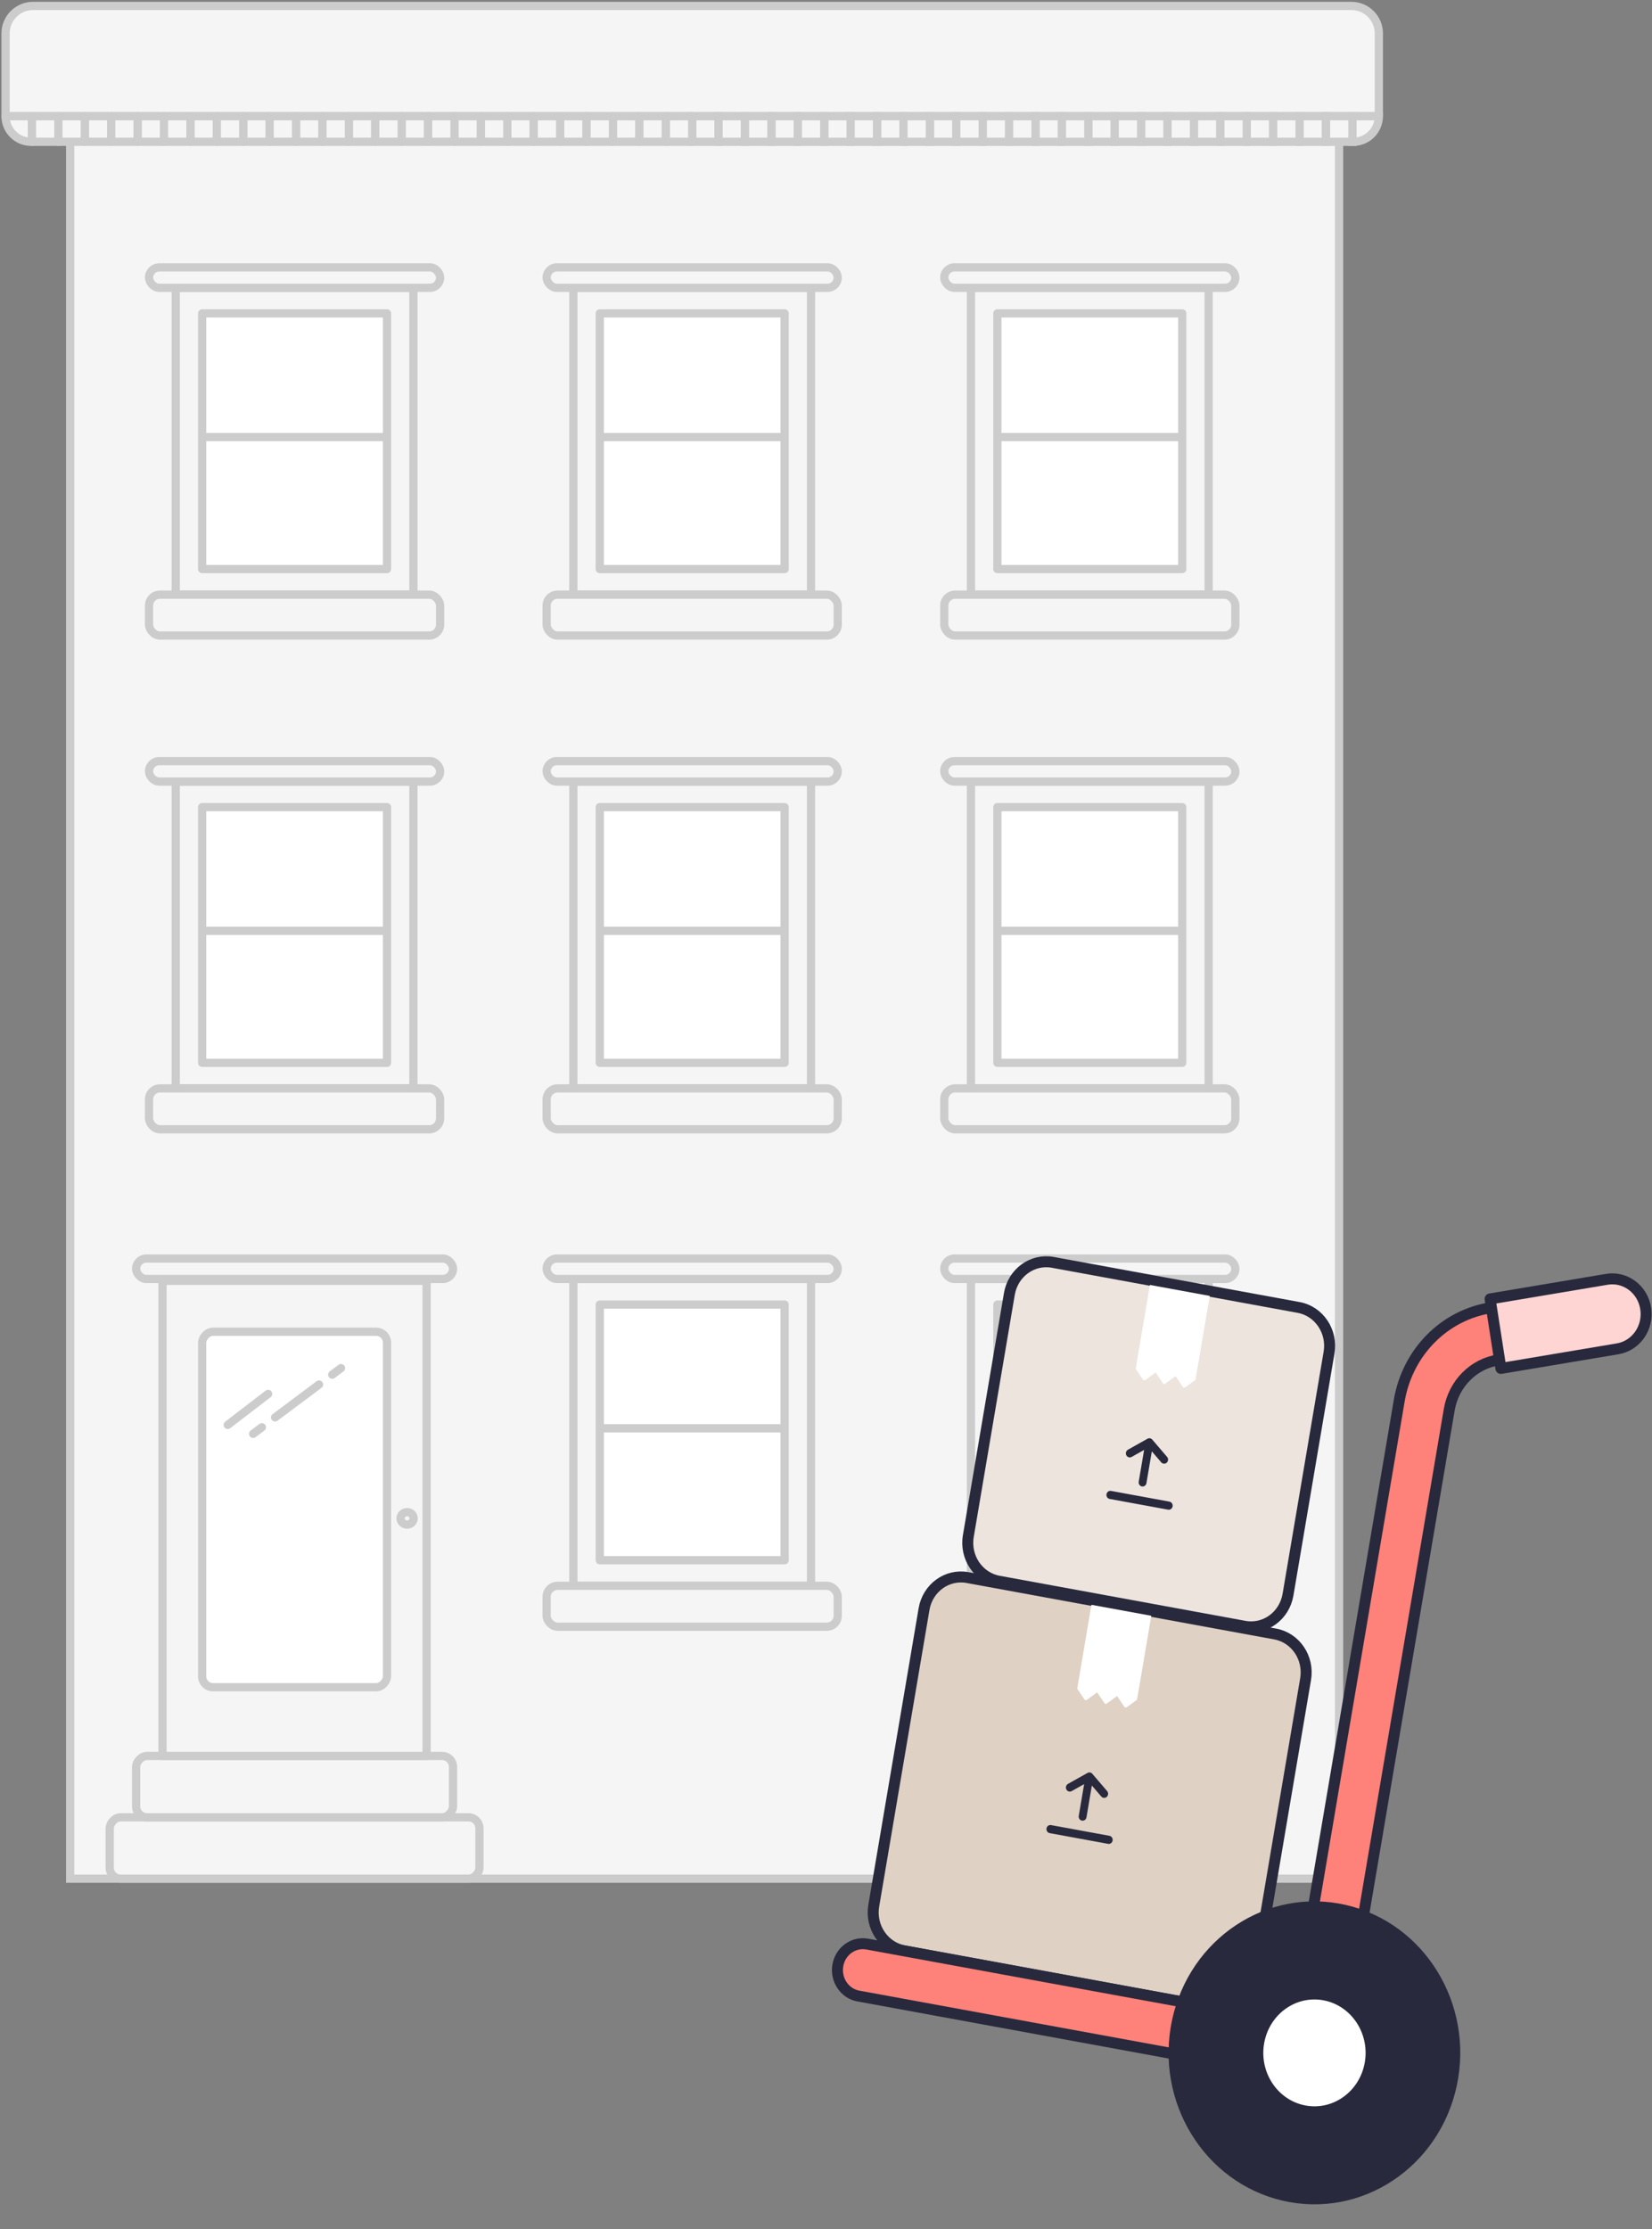 <svg width="301" height="406" viewBox="0 0 301 406" fill="none" xmlns="http://www.w3.org/2000/svg">
<rect x="0" y="0" width="301" height="406" fill="#808080" stroke="none"/>
<rect width="231.201" height="321.01" transform="matrix(-1 0 0 1 243.985 21.171)" fill="#F5F5F5" stroke="#CCCCCC" stroke-width="1.5"/>
<path d="M220.22 52.424H176.914V108.309H220.22V52.424Z" fill="#F5F5F5" stroke="#CCCCCC" stroke-width="1.5" stroke-linejoin="round"/>
<rect width="33.683" height="46.57" transform="matrix(-1 0 0 1 215.408 57.081)" fill="white" stroke="#CCCCCC" stroke-width="1.5" stroke-linejoin="round"/>
<rect x="225.087" y="115.76" width="53.04" height="7.451" rx="2" transform="rotate(180 225.087 115.76)" fill="#F5F5F5" stroke="#CCCCCC" stroke-width="1.5" stroke-linejoin="round"/>
<rect x="225.087" y="52.424" width="53.04" height="3.726" rx="1.863" transform="rotate(180 225.087 52.424)" fill="#F5F5F5" stroke="#CCCCCC" stroke-width="1.5" stroke-linejoin="round"/>
<line y1="-0.75" x2="33.683" y2="-0.75" transform="matrix(-1 0 0 1 215.408 80.366)" stroke="#CCCCCC" stroke-width="1.5"/>
<path d="M147.772 52.424H104.466V108.309H147.772V52.424Z" fill="#F5F5F5" stroke="#CCCCCC" stroke-width="1.5" stroke-linejoin="round"/>
<rect width="33.683" height="46.57" transform="matrix(-1 0 0 1 142.961 57.081)" fill="white" stroke="#CCCCCC" stroke-width="1.5" stroke-linejoin="round"/>
<rect x="152.64" y="115.76" width="53.04" height="7.451" rx="2" transform="rotate(180 152.64 115.76)" fill="#F5F5F5" stroke="#CCCCCC" stroke-width="1.5" stroke-linejoin="round"/>
<rect x="152.64" y="52.424" width="53.04" height="3.726" rx="1.863" transform="rotate(180 152.64 52.424)" fill="#F5F5F5" stroke="#CCCCCC" stroke-width="1.5" stroke-linejoin="round"/>
<line y1="-0.75" x2="33.683" y2="-0.75" transform="matrix(-1 0 0 1 142.961 80.366)" stroke="#CCCCCC" stroke-width="1.5"/>
<path d="M75.326 52.424H32.02V108.309H75.326V52.424Z" fill="#F5F5F5" stroke="#CCCCCC" stroke-width="1.5" stroke-linejoin="round"/>
<rect width="33.683" height="46.57" transform="matrix(-1 0 0 1 70.514 57.081)" fill="white" stroke="#CCCCCC" stroke-width="1.5" stroke-linejoin="round"/>
<rect x="80.193" y="115.76" width="53.04" height="7.451" rx="2" transform="rotate(180 80.193 115.76)" fill="#F5F5F5" stroke="#CCCCCC" stroke-width="1.5" stroke-linejoin="round"/>
<rect x="80.193" y="52.424" width="53.04" height="3.726" rx="1.863" transform="rotate(180 80.193 52.424)" fill="#F5F5F5" stroke="#CCCCCC" stroke-width="1.5" stroke-linejoin="round"/>
<line y1="-0.75" x2="33.683" y2="-0.75" transform="matrix(-1 0 0 1 70.514 80.366)" stroke="#CCCCCC" stroke-width="1.5"/>
<rect width="67.365" height="11.177" rx="2" transform="matrix(-1 0 0 1 87.356 331.004)" fill="#F5F5F5" stroke="#CCCCCC" stroke-width="1.5" stroke-linejoin="round"/>
<rect width="57.742" height="11.177" rx="2" transform="matrix(-1 0 0 1 82.543 319.828)" fill="#F5F5F5" stroke="#CCCCCC" stroke-width="1.5" stroke-linejoin="round"/>
<rect width="48.118" height="86.543" transform="matrix(-1 0 0 1 77.731 233.285)" fill="#F5F5F5" stroke="#CCCCCC" stroke-width="1.5" stroke-linejoin="round"/>
<rect width="33.683" height="64.757" rx="2" transform="matrix(-1 0 0 1 70.514 242.56)" fill="white" stroke="#CCCCCC" stroke-width="1.5" stroke-linejoin="round"/>
<path d="M48.855 253.885L41.493 259.532" stroke="#CCCCCC" stroke-width="1.5" stroke-linecap="round" stroke-linejoin="round"/>
<path d="M62.136 249.185L40.285 265.52" stroke="#CCCCCC" stroke-width="1.5" stroke-linecap="round" stroke-linejoin="round" stroke-dasharray="2 3 10 3 2 10"/>
<path d="M251.227 6.081C251.227 3.32 248.988 1.081 246.227 1.081H6.013C3.252 1.081 1.013 3.32 1.013 6.081V21.172H251.227V6.081Z" fill="#F5F5F5" stroke="#CCCCCC" stroke-width="1.5" stroke-linejoin="round"/>
<path d="M251.227 21.172H246.415V25.829H246.57C249.142 25.829 251.227 23.744 251.227 21.172Z" fill="#F5F5F5" stroke="#CCCCCC" stroke-width="1.5"/>
<rect width="4.812" height="4.657" transform="matrix(-1 0 0 1 193.485 21.172)" fill="#F5F5F5" stroke="#CCCCCC" stroke-width="1.5"/>
<rect width="4.812" height="4.657" transform="matrix(-1 0 0 1 231.979 21.172)" fill="#F5F5F5" stroke="#CCCCCC" stroke-width="1.5"/>
<rect width="4.812" height="4.657" transform="matrix(-1 0 0 1 174.238 21.172)" fill="#F5F5F5" stroke="#CCCCCC" stroke-width="1.5"/>
<rect width="4.812" height="4.657" transform="matrix(-1 0 0 1 212.732 21.172)" fill="#F5F5F5" stroke="#CCCCCC" stroke-width="1.5"/>
<rect width="4.812" height="4.657" transform="matrix(-1 0 0 1 154.991 21.172)" fill="#F5F5F5" stroke="#CCCCCC" stroke-width="1.5"/>
<rect width="4.812" height="4.657" transform="matrix(-1 0 0 1 241.603 21.172)" fill="#F5F5F5" stroke="#CCCCCC" stroke-width="1.5"/>
<rect width="4.812" height="4.657" transform="matrix(-1 0 0 1 183.861 21.172)" fill="#F5F5F5" stroke="#CCCCCC" stroke-width="1.5"/>
<rect width="4.812" height="4.657" transform="matrix(-1 0 0 1 222.356 21.172)" fill="#F5F5F5" stroke="#CCCCCC" stroke-width="1.5"/>
<rect width="4.812" height="4.657" transform="matrix(-1 0 0 1 164.614 21.172)" fill="#F5F5F5" stroke="#CCCCCC" stroke-width="1.5"/>
<rect width="4.812" height="4.657" transform="matrix(-1 0 0 1 203.108 21.172)" fill="#F5F5F5" stroke="#CCCCCC" stroke-width="1.5"/>
<rect width="4.812" height="4.657" transform="matrix(-1 0 0 1 145.367 21.172)" fill="#F5F5F5" stroke="#CCCCCC" stroke-width="1.5"/>
<rect width="4.812" height="4.657" transform="matrix(-1 0 0 1 130.932 21.172)" fill="#F5F5F5" stroke="#CCCCCC" stroke-width="1.5"/>
<rect width="4.812" height="4.657" transform="matrix(-1 0 0 1 246.415 21.172)" fill="#F5F5F5" stroke="#CCCCCC" stroke-width="1.5"/>
<rect width="4.812" height="4.657" transform="matrix(-1 0 0 1 188.673 21.172)" fill="#F5F5F5" stroke="#CCCCCC" stroke-width="1.5"/>
<rect width="4.812" height="4.657" transform="matrix(-1 0 0 1 227.167 21.172)" fill="#F5F5F5" stroke="#CCCCCC" stroke-width="1.5"/>
<rect width="4.812" height="4.657" transform="matrix(-1 0 0 1 169.426 21.172)" fill="#F5F5F5" stroke="#CCCCCC" stroke-width="1.5"/>
<rect width="4.812" height="4.657" transform="matrix(-1 0 0 1 207.92 21.172)" fill="#F5F5F5" stroke="#CCCCCC" stroke-width="1.5"/>
<rect width="4.812" height="4.657" transform="matrix(-1 0 0 1 150.179 21.172)" fill="#F5F5F5" stroke="#CCCCCC" stroke-width="1.5"/>
<rect width="4.812" height="4.657" transform="matrix(-1 0 0 1 135.743 21.172)" fill="#F5F5F5" stroke="#CCCCCC" stroke-width="1.5"/>
<rect width="4.812" height="4.657" transform="matrix(-1 0 0 1 236.791 21.172)" fill="#F5F5F5" stroke="#CCCCCC" stroke-width="1.5"/>
<rect width="4.812" height="4.657" transform="matrix(-1 0 0 1 179.05 21.172)" fill="#F5F5F5" stroke="#CCCCCC" stroke-width="1.5"/>
<rect width="4.812" height="4.657" transform="matrix(-1 0 0 1 217.544 21.172)" fill="#F5F5F5" stroke="#CCCCCC" stroke-width="1.5"/>
<rect width="4.812" height="4.657" transform="matrix(-1 0 0 1 159.802 21.172)" fill="#F5F5F5" stroke="#CCCCCC" stroke-width="1.5"/>
<rect width="4.812" height="4.657" transform="matrix(-1 0 0 1 198.297 21.172)" fill="#F5F5F5" stroke="#CCCCCC" stroke-width="1.5"/>
<rect width="4.812" height="4.657" transform="matrix(-1 0 0 1 140.555 21.172)" fill="#F5F5F5" stroke="#CCCCCC" stroke-width="1.5"/>
<rect width="4.812" height="4.657" transform="matrix(-1 0 0 1 126.12 21.172)" fill="#F5F5F5" stroke="#CCCCCC" stroke-width="1.5" stroke-linejoin="round"/>
<rect width="4.812" height="4.657" transform="matrix(-1 0 0 1 68.378 21.172)" fill="#F5F5F5" stroke="#CCCCCC" stroke-width="1.5" stroke-linejoin="round"/>
<rect width="4.812" height="4.657" transform="matrix(-1 0 0 1 106.873 21.172)" fill="#F5F5F5" stroke="#CCCCCC" stroke-width="1.5" stroke-linejoin="round"/>
<rect width="4.812" height="4.657" transform="matrix(-1 0 0 1 49.131 21.172)" fill="#F5F5F5" stroke="#CCCCCC" stroke-width="1.5" stroke-linejoin="round"/>
<rect width="4.812" height="4.657" transform="matrix(-1 0 0 1 87.625 21.172)" fill="#F5F5F5" stroke="#CCCCCC" stroke-width="1.5" stroke-linejoin="round"/>
<rect width="4.812" height="4.657" transform="matrix(-1 0 0 1 29.884 21.172)" fill="#F5F5F5" stroke="#CCCCCC" stroke-width="1.5" stroke-linejoin="round"/>
<rect width="4.812" height="4.657" transform="matrix(-1 0 0 1 116.496 21.172)" fill="#F5F5F5" stroke="#CCCCCC" stroke-width="1.5" stroke-linejoin="round"/>
<rect width="4.812" height="4.657" transform="matrix(-1 0 0 1 58.754 21.172)" fill="#F5F5F5" stroke="#CCCCCC" stroke-width="1.5" stroke-linejoin="round"/>
<rect width="4.812" height="4.657" transform="matrix(-1 0 0 1 97.249 21.172)" fill="#F5F5F5" stroke="#CCCCCC" stroke-width="1.5" stroke-linejoin="round"/>
<rect width="4.812" height="4.657" transform="matrix(-1 0 0 1 39.507 21.172)" fill="#F5F5F5" stroke="#CCCCCC" stroke-width="1.5" stroke-linejoin="round"/>
<rect width="4.812" height="4.657" transform="matrix(-1 0 0 1 78.001 21.172)" fill="#F5F5F5" stroke="#CCCCCC" stroke-width="1.5" stroke-linejoin="round"/>
<rect width="4.812" height="4.657" transform="matrix(-1 0 0 1 20.26 21.172)" fill="#F5F5F5" stroke="#CCCCCC" stroke-width="1.5" stroke-linejoin="round"/>
<path d="M5.825 21.172H1.013C1.013 23.744 3.098 25.829 5.67 25.829H5.825V21.172Z" fill="#F5F5F5" stroke="#CCCCCC" stroke-width="1.5" stroke-linejoin="round"/>
<rect width="4.812" height="4.657" transform="matrix(-1 0 0 1 121.308 21.172)" fill="#F5F5F5" stroke="#CCCCCC" stroke-width="1.5" stroke-linejoin="round"/>
<rect width="4.812" height="4.657" transform="matrix(-1 0 0 1 63.566 21.172)" fill="#F5F5F5" stroke="#CCCCCC" stroke-width="1.5" stroke-linejoin="round"/>
<rect width="4.812" height="4.657" transform="matrix(-1 0 0 1 102.061 21.172)" fill="#F5F5F5" stroke="#CCCCCC" stroke-width="1.5" stroke-linejoin="round"/>
<rect width="4.812" height="4.657" transform="matrix(-1 0 0 1 44.319 21.172)" fill="#F5F5F5" stroke="#CCCCCC" stroke-width="1.5" stroke-linejoin="round"/>
<rect width="4.812" height="4.657" transform="matrix(-1 0 0 1 82.814 21.172)" fill="#F5F5F5" stroke="#CCCCCC" stroke-width="1.5" stroke-linejoin="round"/>
<rect width="4.812" height="4.657" transform="matrix(-1 0 0 1 25.072 21.172)" fill="#F5F5F5" stroke="#CCCCCC" stroke-width="1.5" stroke-linejoin="round"/>
<rect width="4.812" height="4.657" transform="matrix(-1 0 0 1 10.636 21.172)" fill="#F5F5F5" stroke="#CCCCCC" stroke-width="1.5" stroke-linejoin="round"/>
<rect width="4.812" height="4.657" transform="matrix(-1 0 0 1 111.684 21.172)" fill="#F5F5F5" stroke="#CCCCCC" stroke-width="1.5" stroke-linejoin="round"/>
<rect width="4.812" height="4.657" transform="matrix(-1 0 0 1 53.942 21.172)" fill="#F5F5F5" stroke="#CCCCCC" stroke-width="1.5" stroke-linejoin="round"/>
<rect width="4.812" height="4.657" transform="matrix(-1 0 0 1 92.437 21.172)" fill="#F5F5F5" stroke="#CCCCCC" stroke-width="1.5" stroke-linejoin="round"/>
<rect width="4.812" height="4.657" transform="matrix(-1 0 0 1 34.695 21.172)" fill="#F5F5F5" stroke="#CCCCCC" stroke-width="1.5" stroke-linejoin="round"/>
<rect width="4.812" height="4.657" transform="matrix(-1 0 0 1 73.19 21.172)" fill="#F5F5F5" stroke="#CCCCCC" stroke-width="1.5" stroke-linejoin="round"/>
<rect width="4.812" height="4.657" transform="matrix(-1 0 0 1 15.448 21.172)" fill="#F5F5F5" stroke="#CCCCCC" stroke-width="1.5" stroke-linejoin="round"/>
<path d="M72.98 276.556C72.98 277.159 73.491 277.689 74.175 277.689C74.858 277.689 75.37 277.159 75.37 276.556C75.37 275.953 74.858 275.423 74.175 275.423C73.491 275.423 72.98 275.953 72.98 276.556Z" fill="#F5F5F5" stroke="#CCCCCC" stroke-width="1.5"/>
<path d="M220.22 142.354H176.914V198.239H220.22V142.354Z" fill="#F5F5F5" stroke="#CCCCCC" stroke-width="1.5" stroke-linejoin="round"/>
<rect width="33.683" height="46.57" transform="matrix(-1 0 0 1 215.408 147.011)" fill="white" stroke="#CCCCCC" stroke-width="1.5" stroke-linejoin="round"/>
<rect x="225.087" y="205.69" width="53.04" height="7.451" rx="2" transform="rotate(180 225.087 205.69)" fill="#F5F5F5" stroke="#CCCCCC" stroke-width="1.5" stroke-linejoin="round"/>
<rect x="225.087" y="142.354" width="53.04" height="3.726" rx="1.863" transform="rotate(180 225.087 142.354)" fill="#F5F5F5" stroke="#CCCCCC" stroke-width="1.5" stroke-linejoin="round"/>
<line y1="-0.75" x2="33.683" y2="-0.75" transform="matrix(-1 0 0 1 215.408 170.297)" stroke="#CCCCCC" stroke-width="1.5"/>
<path d="M220.22 232.954H176.914V288.838H220.22V232.954Z" fill="#F5F5F5" stroke="#CCCCCC" stroke-width="1.5" stroke-linejoin="round"/>
<rect width="33.683" height="46.57" transform="matrix(-1 0 0 1 215.408 237.61)" fill="white" stroke="#CCCCCC" stroke-width="1.5" stroke-linejoin="round"/>
<rect x="225.087" y="296.289" width="53.04" height="7.451" rx="2" transform="rotate(180 225.087 296.289)" fill="#F5F5F5" stroke="#CCCCCC" stroke-width="1.5" stroke-linejoin="round"/>
<rect x="225.087" y="232.954" width="53.04" height="3.726" rx="1.863" transform="rotate(180 225.087 232.954)" fill="#F5F5F5" stroke="#CCCCCC" stroke-width="1.5" stroke-linejoin="round"/>
<line y1="-0.75" x2="33.683" y2="-0.75" transform="matrix(-1 0 0 1 215.408 260.896)" stroke="#CCCCCC" stroke-width="1.5"/>
<path d="M147.772 142.354H104.466V198.239H147.772V142.354Z" fill="#F5F5F5" stroke="#CCCCCC" stroke-width="1.5" stroke-linejoin="round"/>
<rect width="33.683" height="46.57" transform="matrix(-1 0 0 1 142.961 147.011)" fill="white" stroke="#CCCCCC" stroke-width="1.5" stroke-linejoin="round"/>
<rect x="152.64" y="205.69" width="53.04" height="7.451" rx="2" transform="rotate(180 152.64 205.69)" fill="#F5F5F5" stroke="#CCCCCC" stroke-width="1.5" stroke-linejoin="round"/>
<rect x="152.64" y="142.354" width="53.04" height="3.726" rx="1.863" transform="rotate(180 152.64 142.354)" fill="#F5F5F5" stroke="#CCCCCC" stroke-width="1.5" stroke-linejoin="round"/>
<line y1="-0.75" x2="33.683" y2="-0.75" transform="matrix(-1 0 0 1 142.961 170.297)" stroke="#CCCCCC" stroke-width="1.5"/>
<path d="M147.772 232.954H104.466V288.838H147.772V232.954Z" fill="#F5F5F5" stroke="#CCCCCC" stroke-width="1.5" stroke-linejoin="round"/>
<rect width="33.683" height="46.57" transform="matrix(-1 0 0 1 142.961 237.61)" fill="white" stroke="#CCCCCC" stroke-width="1.5" stroke-linejoin="round"/>
<rect x="152.64" y="296.289" width="53.04" height="7.451" rx="2" transform="rotate(180 152.64 296.289)" fill="#F5F5F5" stroke="#CCCCCC" stroke-width="1.5" stroke-linejoin="round"/>
<rect x="152.64" y="232.954" width="53.04" height="3.726" rx="1.863" transform="rotate(180 152.64 232.954)" fill="#F5F5F5" stroke="#CCCCCC" stroke-width="1.5" stroke-linejoin="round"/>
<line y1="-0.75" x2="33.683" y2="-0.75" transform="matrix(-1 0 0 1 142.961 260.896)" stroke="#CCCCCC" stroke-width="1.5"/>
<rect x="82.543" y="232.954" width="57.742" height="3.726" rx="1.863" transform="rotate(180 82.543 232.954)" fill="#F5F5F5" stroke="#CCCCCC" stroke-width="1.5" stroke-linejoin="round"/>
<path d="M75.325 142.354H32.019V198.239H75.325V142.354Z" fill="#F5F5F5" stroke="#CCCCCC" stroke-width="1.5" stroke-linejoin="round"/>
<rect width="33.683" height="46.57" transform="matrix(-1 0 0 1 70.514 147.011)" fill="white" stroke="#CCCCCC" stroke-width="1.5" stroke-linejoin="round"/>
<rect x="80.192" y="205.69" width="53.04" height="7.451" rx="2" transform="rotate(180 80.192 205.69)" fill="#F5F5F5" stroke="#CCCCCC" stroke-width="1.5" stroke-linejoin="round"/>
<rect x="80.192" y="142.354" width="53.04" height="3.726" rx="1.863" transform="rotate(180 80.192 142.354)" fill="#F5F5F5" stroke="#CCCCCC" stroke-width="1.5" stroke-linejoin="round"/>
<line y1="-0.75" x2="33.683" y2="-0.75" transform="matrix(-1 0 0 1 70.514 170.297)" stroke="#CCCCCC" stroke-width="1.5"/>
<path d="M176.266 287.334L232.35 297.617C236.061 298.298 238.539 301.977 237.885 305.836L228.725 359.849C228.071 363.708 224.532 366.284 220.821 365.604L164.737 355.321C161.026 354.64 158.548 350.961 159.202 347.102L168.362 293.089C169.016 289.23 172.555 286.654 176.266 287.334Z" fill="#DFD1C4"/>
<path d="M176.266 287.334L232.35 297.617C236.061 298.298 238.539 301.977 237.885 305.836L228.725 359.849C228.071 363.708 224.532 366.284 220.821 365.604L164.737 355.321C161.026 354.64 158.548 350.961 159.202 347.102L168.362 293.089C169.016 289.23 172.555 286.654 176.266 287.334Z" stroke="#28293C" stroke-width="2" stroke-linecap="round" stroke-linejoin="round"/>
<path d="M191.813 229.924L236.622 238.14C240.333 238.82 242.811 242.5 242.157 246.359L234.679 290.455C234.025 294.314 230.486 296.89 226.775 296.21L181.966 287.994C178.255 287.314 175.777 283.634 176.432 279.775L183.909 235.679C184.564 231.821 188.102 229.244 191.813 229.924Z" fill="#ECE4DD"/>
<path d="M191.813 229.924L236.622 238.14C240.333 238.82 242.811 242.5 242.157 246.359L234.679 290.455C234.025 294.314 230.486 296.89 226.775 296.21L181.966 287.994C178.255 287.314 175.777 283.634 176.432 279.775L183.909 235.679C184.564 231.821 188.102 229.244 191.813 229.924Z" stroke="#28293C" stroke-width="2" stroke-linecap="round" stroke-linejoin="round"/>
<path d="M205.508 264.051L209.077 262.051C209.367 261.887 209.729 261.954 209.951 262.211L212.646 265.359C212.911 265.665 212.881 266.135 212.586 266.41C212.45 266.534 212.279 266.596 212.113 266.596C211.917 266.596 211.721 266.512 211.58 266.348L209.866 264.348L208.885 270.135C208.825 270.494 208.523 270.751 208.181 270.751C208.139 270.751 208.1 270.751 208.058 270.738C207.67 270.667 207.41 270.281 207.478 269.878L208.459 264.091L206.19 265.364C205.84 265.559 205.41 265.421 205.222 265.062C205.034 264.703 205.167 264.251 205.512 264.056L205.508 264.051Z" fill="#28293C"/>
<path d="M212.949 274.981C213.29 274.981 213.593 274.729 213.652 274.365C213.72 273.962 213.46 273.576 213.072 273.505L202.433 271.554C202.045 271.483 201.674 271.753 201.606 272.157C201.537 272.56 201.797 272.946 202.186 273.017L212.825 274.968C212.868 274.977 212.91 274.981 212.949 274.981Z" fill="#28293C"/>
<path d="M194.582 324.919L198.152 322.919C198.442 322.755 198.804 322.821 199.026 323.079L201.721 326.227C201.985 326.533 201.955 327.003 201.661 327.278C201.525 327.402 201.354 327.464 201.188 327.464C200.992 327.464 200.796 327.38 200.655 327.216L198.941 325.216L197.96 331.003C197.9 331.362 197.597 331.619 197.256 331.619C197.214 331.619 197.175 331.619 197.132 331.606C196.744 331.535 196.484 331.149 196.553 330.745L197.533 324.959L195.265 326.231C194.915 326.426 194.484 326.289 194.297 325.93C194.109 325.571 194.241 325.118 194.587 324.923L194.582 324.919Z" fill="#28293C"/>
<path d="M202.019 335.849C202.361 335.849 202.663 335.596 202.723 335.233C202.791 334.829 202.531 334.443 202.143 334.372L191.504 332.421C191.116 332.351 190.745 332.621 190.676 333.025C190.608 333.428 190.868 333.814 191.256 333.885L201.896 335.836C201.938 335.845 201.981 335.849 202.019 335.849Z" fill="#28293C"/>
<path d="M156.408 363.558L238.696 378.647C241.212 379.109 243.609 377.361 244.052 374.75L264.052 256.787C264.862 252.012 268.508 248.354 273.126 247.68L291.258 245.037C293.787 244.669 295.548 242.239 295.194 239.609C294.84 236.98 292.508 235.144 289.975 235.517L271.843 238.16C263.242 239.414 256.453 246.23 254.943 255.12L235.745 368.347L158.011 354.095C155.495 353.634 153.099 355.381 152.655 357.993C152.212 360.609 153.892 363.101 156.404 363.562L156.408 363.558Z" fill="#FF827A" stroke="#28293C" stroke-width="2" stroke-linecap="round" stroke-linejoin="round"/>
<path d="M273.468 249.245L294.751 245.671C298.111 245.108 300.397 241.818 299.851 238.319C299.31 234.825 296.145 232.449 292.781 233.012L271.502 236.586L273.468 249.241V249.245Z" fill="#FFD5D3" stroke="#28293C" stroke-width="2" stroke-linecap="round" stroke-linejoin="round"/>
<path d="M233.94 399.859C220.156 396.67 211.467 382.466 214.533 368.133C217.599 353.799 231.259 344.764 245.043 347.952C258.828 351.141 267.516 365.345 264.45 379.678C261.384 394.012 247.724 403.047 233.94 399.859Z" fill="#28293C" stroke="#28293C" stroke-width="2" stroke-linecap="round" stroke-linejoin="round"/>
<path d="M241.289 363.345C246.901 364.374 250.649 369.939 249.66 375.774C248.671 381.61 243.319 385.507 237.707 384.479C232.095 383.45 228.347 377.885 229.336 372.05C230.326 366.214 235.677 362.317 241.289 363.345Z" fill="white" stroke="#28293C" stroke-width="2" stroke-linecap="round" stroke-linejoin="round"/>
<path d="M198.847 292.296L209.768 294.296L207.175 309.581L207.128 309.572C207.128 309.572 207.158 309.581 207.175 309.585L205.303 310.947C205.154 311.053 204.949 311.018 204.847 310.862L203.537 308.916C203.537 308.916 203.567 308.916 203.584 308.92L203.495 308.902C203.495 308.902 203.525 308.911 203.542 308.916L201.67 310.277C201.52 310.383 201.316 310.348 201.213 310.193L199.904 308.246C199.904 308.246 199.934 308.246 199.951 308.251L199.862 308.233C199.862 308.233 199.891 308.242 199.909 308.246L198.036 309.607C197.887 309.714 197.683 309.678 197.58 309.523L196.271 307.577C196.271 307.577 196.301 307.577 196.318 307.581L196.271 307.572L198.864 292.288L198.847 292.296Z" fill="white"/>
<path d="M209.499 234.036L220.42 236.036L217.827 251.321L217.78 251.312C217.78 251.312 217.81 251.321 217.827 251.325L215.955 252.686C215.806 252.793 215.601 252.757 215.499 252.602L214.19 250.655C214.19 250.655 214.22 250.655 214.237 250.66L214.147 250.642C214.147 250.642 214.177 250.651 214.194 250.655L212.322 252.017C212.173 252.123 211.968 252.088 211.866 251.933L210.557 249.986C210.557 249.986 210.586 249.986 210.604 249.99L210.514 249.973C210.514 249.973 210.544 249.981 210.561 249.986L208.689 251.347C208.54 251.454 208.335 251.418 208.233 251.263L206.923 249.316C206.923 249.316 206.953 249.316 206.97 249.321L206.923 249.312L209.516 234.027L209.499 234.036Z" fill="white"/>
</svg>
